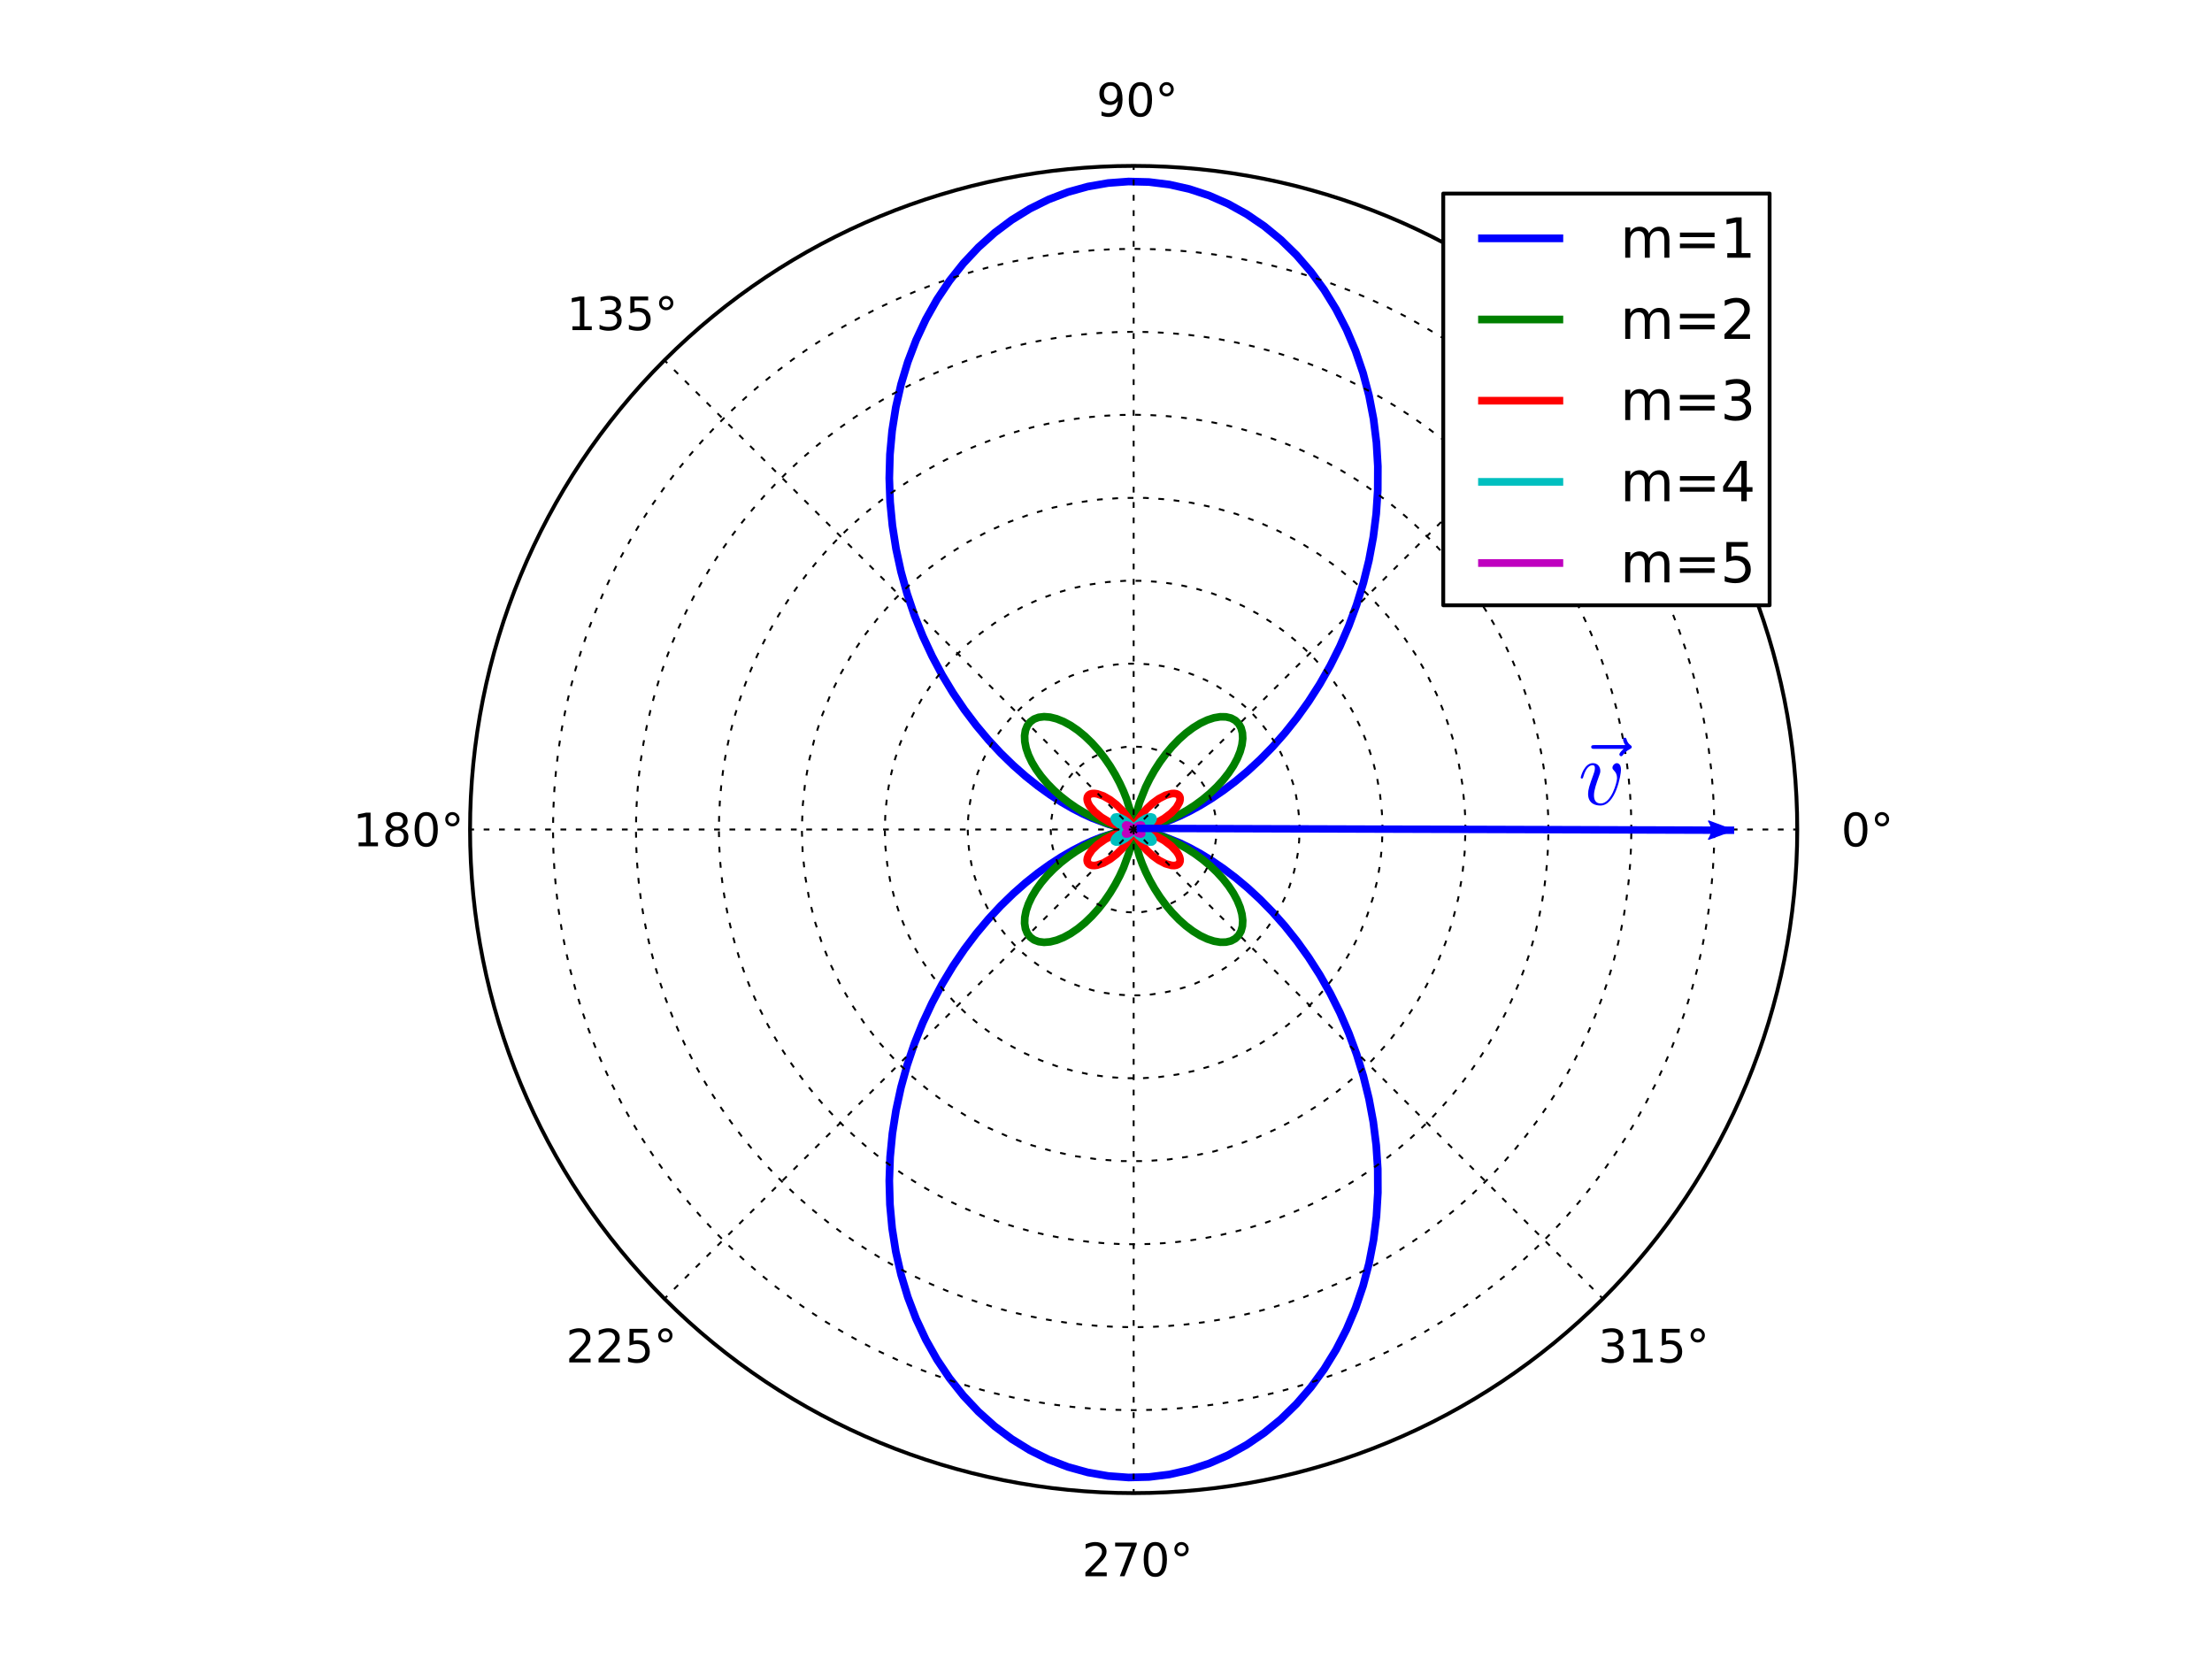 <?xml version="1.0" encoding="UTF-8" standalone="no"?>
<!-- Created with matplotlib (http://matplotlib.sourceforge.net/) -->

<svg
   xmlns:ns0="http://www.iki.fi/pav/software/textext/"
   xmlns:dc="http://purl.org/dc/elements/1.1/"
   xmlns:cc="http://creativecommons.org/ns#"
   xmlns:rdf="http://www.w3.org/1999/02/22-rdf-syntax-ns#"
   xmlns:svg="http://www.w3.org/2000/svg"
   xmlns="http://www.w3.org/2000/svg"
   xmlns:xlink="http://www.w3.org/1999/xlink"
   xmlns:sodipodi="http://sodipodi.sourceforge.net/DTD/sodipodi-0.dtd"
   xmlns:inkscape="http://www.inkscape.org/namespaces/inkscape"
   height="432pt"
   version="1.1"
   viewBox="0 0 576 432"
   width="576pt"
   id="svg2"
   inkscape:version="0.48.3.1 r9886"
   sodipodi:docname="fig-mas.svg">
  <sodipodi:namedview
     pagecolor="#ffffff"
     bordercolor="#666666"
     borderopacity="1"
     objecttolerance="10"
     gridtolerance="10"
     guidetolerance="10"
     inkscape:pageopacity="0"
     inkscape:pageshadow="2"
     inkscape:window-width="1440"
     inkscape:window-height="850"
     id="namedview282"
     showgrid="false"
     inkscape:zoom="1.162963"
     inkscape:cx="360"
     inkscape:cy="270"
     inkscape:window-x="0"
     inkscape:window-y="0"
     inkscape:window-maximized="1"
     inkscape:current-layer="svg2" />
  <defs
     id="defs4">
    <style
       type="text/css"
       id="style6">
*{stroke-linecap:square;stroke-linejoin:round;}
  </style>
    <marker
       inkscape:stockid="Arrow2Lendz"
       orient="auto"
       refY="0"
       refX="0"
       id="Arrow2Lendz"
       style="overflow:visible">
      <path
         id="path4527"
         style="font-size:12px;fill:#0000ff;fill-rule:evenodd;stroke:#0000ff;stroke-width:0.625;stroke-linejoin:round"
         d="M 8.719,4.034 -2.207,0.016 8.719,-4.002 c -1.745,2.372 -1.735,5.617 -6e-7,8.035 z"
         transform="matrix(-1.1,0,0,-1.1,-1.1,0)"
         inkscape:connector-curvature="0" />
    </marker>
  </defs>
  <g
     id="figure_1">
    <g
       id="patch_1">
      <path
         d=" M0 432 L576 432 L576 0 L0 0 z "
         style="fill:#ffffff;"
         id="path10" />
    </g>
    <g
       id="axes_1">
      <g
         id="patch_2">
        <path
           d=" M295.2 388.8 C341.027 388.8 384.983 370.593 417.388 338.188 C449.793 305.783 468 261.827 468 216 C468 170.173 449.793 126.217 417.388 93.812 C384.983 61.407 341.027 43.2 295.2 43.2 C249.373 43.2 205.417 61.407 173.012 93.812 C140.607 126.217 122.4 170.173 122.4 216 C122.4 261.827 140.607 305.783 173.012 338.188 C205.417 370.593 249.373 388.8 295.2 388.8 z "
           style="fill:#ffffff;"
           id="path14" />
      </g>
      <g
         id="line2d_1">
        <path
           clip-path="url(#pee2d503032)"
           d=" M295.2 216 L296.612 215.866 L299.074 215.383 L302.653 214.325 L304.822 213.517 L307.216 212.491 L309.814 211.226 L312.59 209.705 L315.519 207.911 L318.571 205.83 L321.717 203.45 L324.926 200.765 L328.165 197.769 L331.402 194.459 L334.604 190.836 L337.737 186.905 L340.768 182.673 L343.663 178.15 L346.391 173.351 L348.919 168.292 L351.219 162.993 L353.262 157.478 L355.021 151.771 L356.472 145.901 L357.592 139.898 L358.363 133.797 L358.767 127.63 L358.792 121.435 L358.427 115.249 L357.665 109.111 L356.502 103.06 L354.939 97.136 L352.98 91.379 L350.63 85.827 L347.903 80.519 L344.81 75.493 L341.372 70.784 L337.607 66.426 L333.541 62.45 L329.201 58.887 L324.615 55.761 L319.816 53.097 L314.838 50.914 L309.717 49.228 L304.489 48.053 L299.193 47.398 L293.868 47.266 L288.553 47.66 L283.286 48.577 L278.107 50.008 L273.052 51.944 L268.16 54.37 L263.463 57.268 L258.996 60.615 L254.79 64.388 L250.871 68.559 L247.267 73.097 L243.999 77.969 L241.087 83.14 L238.547 88.575 L236.391 94.234 L234.629 100.08 L233.266 106.072 L232.304 112.171 L231.741 118.338 L231.572 124.534 L231.788 130.719 L232.378 136.858 L233.326 142.914 L234.614 148.854 L236.221 154.646 L238.125 160.261 L240.3 165.671 L242.718 170.853 L245.35 175.784 L248.166 180.447 L251.133 184.826 L254.219 188.909 L257.39 192.686 L260.614 196.153 L263.856 199.306 L267.085 202.147 L270.266 204.678 L273.369 206.907 L276.363 208.843 L279.219 210.499 L281.909 211.889 L284.408 213.032 L288.74 214.655 L292.05 215.549 L294.845 215.983 L295.161 216.001 L294.845 216.017 L293.283 216.213 L290.531 216.819 L286.692 218.053 L284.408 218.968 L281.909 220.111 L279.219 221.501 L276.363 223.157 L273.369 225.093 L270.266 227.322 L267.085 229.853 L263.856 232.694 L260.614 235.847 L257.39 239.314 L254.219 243.091 L251.133 247.174 L248.166 251.553 L245.35 256.216 L242.718 261.147 L240.3 266.329 L238.125 271.739 L236.221 277.354 L234.614 283.146 L233.326 289.086 L232.378 295.142 L231.788 301.281 L231.572 307.466 L231.741 313.662 L232.304 319.829 L233.266 325.928 L234.629 331.92 L236.391 337.766 L238.547 343.425 L241.087 348.86 L243.999 354.031 L247.267 358.903 L250.871 363.441 L254.79 367.611 L258.996 371.385 L263.463 374.732 L268.16 377.63 L273.052 380.056 L278.107 381.992 L283.286 383.424 L288.553 384.34 L293.868 384.734 L299.193 384.602 L304.489 383.947 L309.717 382.772 L314.838 381.086 L319.816 378.903 L324.615 376.239 L329.201 373.113 L333.541 369.55 L337.607 365.574 L341.372 361.216 L344.81 356.507 L347.903 351.481 L350.63 346.173 L352.98 340.621 L354.939 334.864 L356.502 328.94 L357.665 322.889 L358.427 316.751 L358.792 310.565 L358.767 304.37 L358.363 298.203 L357.592 292.102 L356.472 286.099 L355.021 280.229 L353.262 274.522 L351.219 269.007 L348.919 263.708 L346.391 258.649 L343.663 253.85 L340.768 249.327 L337.737 245.095 L334.604 241.164 L331.402 237.541 L328.165 234.231 L324.926 231.235 L321.717 228.55 L318.571 226.17 L315.519 224.089 L312.59 222.295 L309.814 220.774 L307.216 219.509 L302.653 217.675 L299.074 216.617 L296.612 216.134 L295.2 216 L295.2 216"
           style="fill:none;stroke:#0000ff;stroke-width:2.0;"
           id="path17" />
      </g>
      <g
         id="line2d_2">
        <path
           clip-path="url(#pee2d503032)"
           d=" M295.2 216 L296.46 215.88 L298.609 215.457 L301.617 214.558 L305.246 213.066 L307.204 212.079 L309.207 210.93 L311.213 209.625 L313.184 208.174 L315.078 206.592 L316.858 204.9 L318.489 203.12 L319.937 201.281 L321.174 199.412 L322.176 197.549 L322.923 195.724 L323.4 193.975 L323.601 192.338 L323.521 190.848 L323.165 189.539 L322.542 188.441 L321.667 187.583 L320.56 186.987 L319.246 186.671 L317.754 186.647 L316.116 186.923 L314.368 187.497 L312.545 188.361 L310.684 189.504 L308.823 190.902 L306.996 192.53 L305.236 194.354 L303.573 196.337 L302.033 198.436 L300.636 200.604 L299.399 202.794 L298.331 204.957 L296.714 209.004 L295.748 212.372 L295.309 214.747 L295.2 215.989 L295.19 215.738 L295.021 214.26 L294.466 211.612 L293.346 208.042 L292.538 206.013 L291.557 203.882 L290.403 201.7 L289.085 199.514 L287.614 197.375 L286.009 195.329 L284.295 193.42 L282.497 191.689 L280.649 190.172 L278.783 188.899 L276.937 187.893 L275.146 187.173 L273.449 186.747 L271.88 186.622 L270.473 186.793 L269.259 187.251 L268.265 187.981 L267.514 188.962 L267.023 190.169 L266.804 191.573 L266.865 193.141 L267.204 194.838 L267.818 196.629 L268.694 198.478 L269.816 200.348 L271.162 202.206 L272.706 204.019 L274.415 205.759 L276.257 207.398 L278.195 208.917 L280.188 210.296 L282.198 211.524 L284.183 212.593 L287.923 214.244 L291.112 215.283 L293.494 215.811 L295.164 216.001 L294.881 216.015 L293.494 216.189 L291.112 216.717 L287.923 217.756 L284.183 219.407 L282.198 220.476 L280.188 221.704 L278.195 223.083 L276.257 224.602 L274.415 226.241 L272.706 227.981 L271.162 229.794 L269.816 231.652 L268.694 233.522 L267.818 235.371 L267.204 237.162 L266.865 238.859 L266.804 240.427 L267.023 241.831 L267.514 243.038 L268.265 244.019 L269.259 244.749 L270.473 245.207 L271.88 245.378 L273.449 245.253 L275.146 244.827 L276.937 244.107 L278.783 243.101 L280.649 241.828 L282.497 240.311 L284.295 238.58 L286.009 236.671 L287.614 234.625 L289.085 232.486 L290.403 230.3 L291.557 228.118 L292.538 225.987 L293.985 222.077 L294.804 218.931 L295.19 216.262 L295.2 216.011 L295.202 216.095 L295.202 216.095 L295.309 217.253 L295.748 219.628 L296.714 222.996 L297.437 224.957 L298.331 227.043 L299.399 229.206 L300.636 231.396 L302.033 233.564 L303.573 235.663 L305.236 237.646 L306.996 239.47 L308.823 241.098 L310.684 242.496 L312.545 243.639 L314.368 244.503 L316.116 245.077 L317.754 245.353 L319.246 245.329 L320.56 245.013 L321.667 244.417 L322.542 243.559 L323.165 242.461 L323.521 241.152 L323.601 239.662 L323.4 238.025 L322.923 236.276 L322.176 234.451 L321.174 232.588 L319.937 230.719 L318.489 228.88 L316.858 227.1 L315.078 225.408 L313.184 223.826 L311.213 222.375 L309.207 221.07 L307.204 219.921 L303.371 218.109 L300.019 216.924 L297.415 216.281 L295.2 216 L295.2 216"
           style="fill:none;stroke:#008000;stroke-width:2.0;"
           id="path20" />
      </g>
      <g
         id="line2d_3">
        <path
           clip-path="url(#pee2d503032)"
           d=" M295.2 216 L295.992 215.925 L297.312 215.664 L299.091 215.126 L301.118 214.272 L303.153 213.121 L304.96 211.753 L306.336 210.293 L307.136 208.898 L307.294 208.276 L307.288 207.732 L307.122 207.281 L306.803 206.938 L306.345 206.714 L305.765 206.617 L305.082 206.65 L303.495 207.094 L301.769 207.988 L300.082 209.213 L298.577 210.619 L297.35 212.039 L296.099 213.889 L295.364 215.42 L295.2 216 L295.167 215.834 L294.859 214.982 L294.14 213.617 L293.308 212.379 L292.158 210.978 L290.716 209.554 L289.063 208.268 L287.331 207.279 L285.692 206.714 L284.965 206.617 L284.331 206.65 L283.809 206.811 L283.419 207.095 L283.175 207.494 L283.088 207.993 L283.164 208.579 L283.405 209.231 L283.806 209.931 L285.049 211.391 L286.765 212.795 L288.765 214.01 L290.816 214.942 L292.679 215.558 L294.646 215.956 L295.178 216 L294.646 216.044 L293.468 216.248 L291.786 216.711 L289.799 217.485 L287.744 218.567 L285.859 219.891 L284.359 221.342 L283.405 222.769 L283.164 223.421 L283.088 224.007 L283.175 224.506 L283.419 224.905 L283.809 225.189 L284.331 225.35 L284.965 225.383 L285.692 225.286 L287.331 224.721 L289.063 223.732 L290.716 222.446 L292.158 221.022 L293.308 219.621 L294.444 217.856 L295.132 216.29 L295.2 216 L295.248 216.222 L295.624 217.2 L296.439 218.672 L297.35 219.961 L298.577 221.381 L300.082 222.787 L301.769 224.012 L303.495 224.906 L305.082 225.35 L305.765 225.383 L306.345 225.286 L306.803 225.062 L307.122 224.719 L307.288 224.268 L307.294 223.724 L307.136 223.102 L306.814 222.423 L306.336 221.707 L304.96 220.247 L303.153 218.879 L301.118 217.728 L299.091 216.874 L297.312 216.336 L295.29 216.003 L295.2 216 L295.2 216"
           style="fill:none;stroke:#ff0000;stroke-width:2.0;"
           id="path23" />
      </g>
      <g
         id="line2d_4">
        <path
           clip-path="url(#pee2d503032)"
           d=" M295.2 216 L295.954 215.904 L297.26 215.537 L298.713 214.852 L299.519 214.281 L300.057 213.701 L300.261 213.201 L300.122 212.857 L299.683 212.722 L299.025 212.813 L298.255 213.109 L297.109 213.816 L295.968 214.858 L295.285 215.801 L295.2 216 L295.161 215.896 L294.706 215.185 L293.786 214.219 L292.734 213.435 L291.561 212.869 L290.865 212.723 L290.362 212.802 L290.142 213.097 L290.259 213.566 L290.718 214.133 L291.466 214.715 L292.894 215.444 L294.26 215.865 L295.188 216 L294.895 216.024 L293.843 216.238 L292.4 216.77 L291.061 217.573 L290.448 218.158 L290.157 218.686 L290.212 219.075 L290.583 219.266 L291.195 219.231 L291.948 218.981 L293.111 218.315 L294.073 217.516 L294.953 216.473 L295.2 216 L295.251 216.131 L295.62 216.719 L296.466 217.647 L297.475 218.443 L298.648 219.062 L299.375 219.261 L299.936 219.239 L300.233 218.995 L300.203 218.564 L299.827 218.013 L299.143 217.427 L298.244 216.889 L296.783 216.304 L295.396 216.012 L295.2 216 L295.2 216"
           style="fill:none;stroke:#00bfbf;stroke-width:2.0;"
           id="path26" />
      </g>
      <g
         id="line2d_5">
        <path
           clip-path="url(#pee2d503032)"
           d=" M295.2 216 L295.775 215.909 L296.657 215.575 L297.241 215.112 L297.253 214.865 L296.927 214.819 L296.248 215.07 L295.55 215.573 L295.2 216 L295.125 215.877 L294.683 215.427 L293.889 214.943 L293.276 214.814 L293.105 214.968 L293.199 215.167 L293.642 215.518 L294.52 215.881 L295.194 216 L294.903 216.033 L294.072 216.272 L293.31 216.718 L293.105 217.032 L293.181 217.158 L293.55 217.167 L294.238 216.882 L294.976 216.301 L295.2 216 L295.26 216.103 L295.657 216.522 L296.423 217.019 L297.065 217.191 L297.292 217.072 L297.241 216.888 L296.852 216.54 L295.989 216.151 L295.2 216 L295.2 216"
           style="fill:none;stroke:#bf00bf;stroke-width:2.0;"
           id="path29" />
      </g>
      <g
         id="matplotlib.axis_1">
        <g
           id="xtick_1">
          <g
             id="line2d_6">
            <path
               clip-path="url(#pee2d503032)"
               d=" M295.2 216 L468 216"
               style="fill:none;stroke:#000000;stroke-dasharray:1,3;stroke-dashoffset:0.0;stroke-linecap:butt;stroke-width:0.5;"
               id="path34" />
          </g>
          <g
             id="text_1">
            <!-- 0° -->
            <defs
               id="defs37">
              <path
                 d=" M31.781 66.406 Q24.172 66.406 20.328 58.906 Q16.5 51.422 16.5 36.375 Q16.5 21.391 20.328 13.891 Q24.172 6.391 31.781 6.391 Q39.453 6.391 43.281 13.891 Q47.125 21.391 47.125 36.375 Q47.125 51.422 43.281 58.906 Q39.453 66.406 31.781 66.406 M31.781 74.219 Q44.047 74.219 50.516 64.516 Q56.984 54.828 56.984 36.375 Q56.984 17.969 50.516 8.266 Q44.047 -1.422 31.781 -1.422 Q19.531 -1.422 13.062 8.266 Q6.594 17.969 6.594 36.375 Q6.594 54.828 13.062 64.516 Q19.531 74.219 31.781 74.219"
                 id="DejaVuSans-30" />
              <path
                 d=" M25 67.922 Q21.094 67.922 18.406 65.203 Q15.719 62.5 15.719 58.594 Q15.719 54.734 18.406 52.078 Q21.094 49.422 25 49.422 Q28.906 49.422 31.594 52.078 Q34.281 54.734 34.281 58.594 Q34.281 62.453 31.562 65.188 Q28.859 67.922 25 67.922 M25 74.219 Q28.125 74.219 31 73.016 Q33.891 71.828 35.984 69.578 Q38.234 67.391 39.359 64.594 Q40.484 61.812 40.484 58.594 Q40.484 52.156 35.969 47.688 Q31.453 43.219 24.906 43.219 Q18.312 43.219 13.906 47.609 Q9.516 52 9.516 58.594 Q9.516 65.141 14 69.672 Q18.5 74.219 25 74.219"
                 id="DejaVuSans-b0" />
            </defs>
            <g
               transform="translate(479.429 220.368)scale(0.12 -0.12)"
               id="g41">
              <use
                 xlink:href="#DejaVuSans-30"
                 id="use43" />
              <use
                 x="63.623"
                 xlink:href="#DejaVuSans-b0"
                 id="use45" />
            </g>
          </g>
        </g>
        <g
           id="xtick_2">
          <g
             id="line2d_7">
            <path
               clip-path="url(#pee2d503032)"
               d=" M295.2 216 L417.388 93.812"
               style="fill:none;stroke:#000000;stroke-dasharray:1,3;stroke-dashoffset:0.0;stroke-linecap:butt;stroke-width:0.5;"
               id="path49" />
          </g>
          <g
             id="text_2">
            <!-- 45° -->
            <defs
               id="defs52">
              <path
                 d=" M10.797 72.906 L49.516 72.906 L49.516 64.594 L19.828 64.594 L19.828 46.734 Q21.969 47.469 24.109 47.828 Q26.266 48.188 28.422 48.188 Q40.625 48.188 47.75 41.5 Q54.891 34.812 54.891 23.391 Q54.891 11.625 47.562 5.094 Q40.234 -1.422 26.906 -1.422 Q22.312 -1.422 17.547 -0.641 Q12.797 0.141 7.719 1.703 L7.719 11.625 Q12.109 9.234 16.797 8.062 Q21.484 6.891 26.703 6.891 Q35.156 6.891 40.078 11.328 Q45.016 15.766 45.016 23.391 Q45.016 31 40.078 35.438 Q35.156 39.891 26.703 39.891 Q22.75 39.891 18.812 39.016 Q14.891 38.141 10.797 36.281 z "
                 id="DejaVuSans-35" />
              <path
                 d=" M37.797 64.312 L12.891 25.391 L37.797 25.391 z  M35.203 72.906 L47.609 72.906 L47.609 25.391 L58.016 25.391 L58.016 17.188 L47.609 17.188 L47.609 0 L37.797 0 L37.797 17.188 L4.891 17.188 L4.891 26.703 z "
                 id="DejaVuSans-34" />
            </defs>
            <g
               transform="translate(419.836 85.961)scale(0.12 -0.12)"
               id="g56">
              <use
                 xlink:href="#DejaVuSans-34"
                 id="use58" />
              <use
                 x="63.623"
                 xlink:href="#DejaVuSans-35"
                 id="use60" />
              <use
                 x="127.246"
                 xlink:href="#DejaVuSans-b0"
                 id="use62" />
            </g>
          </g>
        </g>
        <g
           id="xtick_3">
          <g
             id="line2d_8">
            <path
               clip-path="url(#pee2d503032)"
               d=" M295.2 216 L295.2 43.2"
               style="fill:none;stroke:#000000;stroke-dasharray:1,3;stroke-dashoffset:0.0;stroke-linecap:butt;stroke-width:0.5;"
               id="path66" />
          </g>
          <g
             id="text_3">
            <!-- 90° -->
            <defs
               id="defs69">
              <path
                 d=" M10.984 1.516 L10.984 10.5 Q14.703 8.734 18.5 7.812 Q22.312 6.891 25.984 6.891 Q35.75 6.891 40.891 13.453 Q46.047 20.016 46.781 33.406 Q43.953 29.203 39.594 26.953 Q35.25 24.703 29.984 24.703 Q19.047 24.703 12.672 31.312 Q6.297 37.938 6.297 49.422 Q6.297 60.641 12.938 67.422 Q19.578 74.219 30.609 74.219 Q43.266 74.219 49.922 64.516 Q56.594 54.828 56.594 36.375 Q56.594 19.141 48.406 8.859 Q40.234 -1.422 26.422 -1.422 Q22.703 -1.422 18.891 -0.688 Q15.094 0.047 10.984 1.516 M30.609 32.422 Q37.25 32.422 41.125 36.953 Q45.016 41.5 45.016 49.422 Q45.016 57.281 41.125 61.844 Q37.25 66.406 30.609 66.406 Q23.969 66.406 20.094 61.844 Q16.219 57.281 16.219 49.422 Q16.219 41.5 20.094 36.953 Q23.969 32.422 30.609 32.422"
                 id="DejaVuSans-39" />
            </defs>
            <g
               transform="translate(285.514 30.288)scale(0.12 -0.12)"
               id="g72">
              <use
                 xlink:href="#DejaVuSans-39"
                 id="use74" />
              <use
                 x="63.623"
                 xlink:href="#DejaVuSans-30"
                 id="use76" />
              <use
                 x="127.246"
                 xlink:href="#DejaVuSans-b0"
                 id="use78" />
            </g>
          </g>
        </g>
        <g
           id="xtick_4">
          <g
             id="line2d_9">
            <path
               clip-path="url(#pee2d503032)"
               d=" M295.2 216 L173.012 93.812"
               style="fill:none;stroke:#000000;stroke-dasharray:1,3;stroke-dashoffset:0.0;stroke-linecap:butt;stroke-width:0.5;"
               id="path82" />
          </g>
          <g
             id="text_4">
            <!-- 135° -->
            <defs
               id="defs85">
              <path
                 d=" M12.406 8.297 L28.516 8.297 L28.516 63.922 L10.984 60.406 L10.984 69.391 L28.422 72.906 L38.281 72.906 L38.281 8.297 L54.391 8.297 L54.391 0 L12.406 0 z "
                 id="DejaVuSans-31" />
              <path
                 d=" M40.578 39.312 Q47.656 37.797 51.625 33 Q55.609 28.219 55.609 21.188 Q55.609 10.406 48.188 4.484 Q40.766 -1.422 27.094 -1.422 Q22.516 -1.422 17.656 -0.516 Q12.797 0.391 7.625 2.203 L7.625 11.719 Q11.719 9.328 16.594 8.109 Q21.484 6.891 26.812 6.891 Q36.078 6.891 40.938 10.547 Q45.797 14.203 45.797 21.188 Q45.797 27.641 41.281 31.266 Q36.766 34.906 28.719 34.906 L20.219 34.906 L20.219 43.016 L29.109 43.016 Q36.375 43.016 40.234 45.922 Q44.094 48.828 44.094 54.297 Q44.094 59.906 40.109 62.906 Q36.141 65.922 28.719 65.922 Q24.656 65.922 20.016 65.031 Q15.375 64.156 9.812 62.312 L9.812 71.094 Q15.438 72.656 20.344 73.438 Q25.25 74.219 29.594 74.219 Q40.828 74.219 47.359 69.109 Q53.906 64.016 53.906 55.328 Q53.906 49.266 50.438 45.094 Q46.969 40.922 40.578 39.312"
                 id="DejaVuSans-33" />
            </defs>
            <g
               transform="translate(147.571 85.961)scale(0.12 -0.12)"
               id="g89">
              <use
                 xlink:href="#DejaVuSans-31"
                 id="use91" />
              <use
                 x="63.623"
                 xlink:href="#DejaVuSans-33"
                 id="use93" />
              <use
                 x="127.246"
                 xlink:href="#DejaVuSans-35"
                 id="use95" />
              <use
                 x="190.869"
                 xlink:href="#DejaVuSans-b0"
                 id="use97" />
            </g>
          </g>
        </g>
        <g
           id="xtick_5">
          <g
             id="line2d_10">
            <path
               clip-path="url(#pee2d503032)"
               d=" M295.2 216 L122.4 216"
               style="fill:none;stroke:#000000;stroke-dasharray:1,3;stroke-dashoffset:0.0;stroke-linecap:butt;stroke-width:0.5;"
               id="path101" />
          </g>
          <g
             id="text_5">
            <!-- 180° -->
            <defs
               id="defs104">
              <path
                 d=" M31.781 34.625 Q24.75 34.625 20.719 30.859 Q16.703 27.094 16.703 20.516 Q16.703 13.922 20.719 10.156 Q24.75 6.391 31.781 6.391 Q38.812 6.391 42.859 10.172 Q46.922 13.969 46.922 20.516 Q46.922 27.094 42.891 30.859 Q38.875 34.625 31.781 34.625 M21.922 38.812 Q15.578 40.375 12.031 44.719 Q8.5 49.078 8.5 55.328 Q8.5 64.062 14.719 69.141 Q20.953 74.219 31.781 74.219 Q42.672 74.219 48.875 69.141 Q55.078 64.062 55.078 55.328 Q55.078 49.078 51.531 44.719 Q48 40.375 41.703 38.812 Q48.828 37.156 52.797 32.312 Q56.781 27.484 56.781 20.516 Q56.781 9.906 50.312 4.234 Q43.844 -1.422 31.781 -1.422 Q19.734 -1.422 13.25 4.234 Q6.781 9.906 6.781 20.516 Q6.781 27.484 10.781 32.312 Q14.797 37.156 21.922 38.812 M18.312 54.391 Q18.312 48.734 21.844 45.562 Q25.391 42.391 31.781 42.391 Q38.141 42.391 41.719 45.562 Q45.312 48.734 45.312 54.391 Q45.312 60.062 41.719 63.234 Q38.141 66.406 31.781 66.406 Q25.391 66.406 21.844 63.234 Q18.312 60.062 18.312 54.391"
                 id="DejaVuSans-38" />
            </defs>
            <g
               transform="translate(91.897 220.368)scale(0.12 -0.12)"
               id="g107">
              <use
                 xlink:href="#DejaVuSans-31"
                 id="use109" />
              <use
                 x="63.623"
                 xlink:href="#DejaVuSans-38"
                 id="use111" />
              <use
                 x="127.246"
                 xlink:href="#DejaVuSans-30"
                 id="use113" />
              <use
                 x="190.869"
                 xlink:href="#DejaVuSans-b0"
                 id="use115" />
            </g>
          </g>
        </g>
        <g
           id="xtick_6">
          <g
             id="line2d_11">
            <path
               clip-path="url(#pee2d503032)"
               d=" M295.2 216 L173.012 338.188"
               style="fill:none;stroke:#000000;stroke-dasharray:1,3;stroke-dashoffset:0.0;stroke-linecap:butt;stroke-width:0.5;"
               id="path119" />
          </g>
          <g
             id="text_6">
            <!-- 225° -->
            <defs
               id="defs122">
              <path
                 d=" M19.188 8.297 L53.609 8.297 L53.609 0 L7.328 0 L7.328 8.297 Q12.938 14.109 22.625 23.891 Q32.328 33.688 34.812 36.531 Q39.547 41.844 41.422 45.531 Q43.312 49.219 43.312 52.781 Q43.312 58.594 39.234 62.25 Q35.156 65.922 28.609 65.922 Q23.969 65.922 18.812 64.312 Q13.672 62.703 7.812 59.422 L7.812 69.391 Q13.766 71.781 18.938 73 Q24.125 74.219 28.422 74.219 Q39.75 74.219 46.484 68.547 Q53.219 62.891 53.219 53.422 Q53.219 48.922 51.531 44.891 Q49.859 40.875 45.406 35.406 Q44.188 33.984 37.641 27.219 Q31.109 20.453 19.188 8.297"
                 id="DejaVuSans-32" />
            </defs>
            <g
               transform="translate(147.351 354.775)scale(0.12 -0.12)"
               id="g125">
              <use
                 xlink:href="#DejaVuSans-32"
                 id="use127" />
              <use
                 x="63.623"
                 xlink:href="#DejaVuSans-32"
                 id="use129" />
              <use
                 x="127.246"
                 xlink:href="#DejaVuSans-35"
                 id="use131" />
              <use
                 x="190.869"
                 xlink:href="#DejaVuSans-b0"
                 id="use133" />
            </g>
          </g>
        </g>
        <g
           id="xtick_7">
          <g
             id="line2d_12">
            <path
               clip-path="url(#pee2d503032)"
               d=" M295.2 216 L295.2 388.8"
               style="fill:none;stroke:#000000;stroke-dasharray:1,3;stroke-dashoffset:0.0;stroke-linecap:butt;stroke-width:0.5;"
               id="path137" />
          </g>
          <g
             id="text_7">
            <!-- 270° -->
            <defs
               id="defs140">
              <path
                 d=" M8.203 72.906 L55.078 72.906 L55.078 68.703 L28.609 0 L18.312 0 L43.219 64.594 L8.203 64.594 z "
                 id="DejaVuSans-37" />
            </defs>
            <g
               transform="translate(281.758 410.448)scale(0.12 -0.12)"
               id="g143">
              <use
                 xlink:href="#DejaVuSans-32"
                 id="use145" />
              <use
                 x="63.623"
                 xlink:href="#DejaVuSans-37"
                 id="use147" />
              <use
                 x="127.246"
                 xlink:href="#DejaVuSans-30"
                 id="use149" />
              <use
                 x="190.869"
                 xlink:href="#DejaVuSans-b0"
                 id="use151" />
            </g>
          </g>
        </g>
        <g
           id="xtick_8">
          <g
             id="line2d_13">
            <path
               clip-path="url(#pee2d503032)"
               d=" M295.2 216 L417.388 338.188"
               style="fill:none;stroke:#000000;stroke-dasharray:1,3;stroke-dashoffset:0.0;stroke-linecap:butt;stroke-width:0.5;"
               id="path155" />
          </g>
          <g
             id="text_8">
            <!-- 315° -->
            <g
               transform="translate(416.183 354.775)scale(0.12 -0.12)"
               id="g158">
              <use
                 xlink:href="#DejaVuSans-33"
                 id="use160" />
              <use
                 x="63.623"
                 xlink:href="#DejaVuSans-31"
                 id="use162" />
              <use
                 x="127.246"
                 xlink:href="#DejaVuSans-35"
                 id="use164" />
              <use
                 x="190.869"
                 xlink:href="#DejaVuSans-b0"
                 id="use166" />
            </g>
          </g>
        </g>
      </g>
      <g
         id="matplotlib.axis_2">
        <g
           id="ytick_1">
          <g
             id="line2d_14">
            <path
               clip-path="url(#pee2d503032)"
               d=" M316.8 216 L316.682 213.742 L316.328 211.509 L315.743 209.325 L314.933 207.214 L313.906 205.2 L312.675 203.304 L311.252 201.547 L309.653 199.948 L307.896 198.525 L306 197.294 L303.986 196.267 L301.875 195.457 L299.691 194.872 L297.458 194.518 L295.2 194.4 L292.942 194.518 L290.709 194.872 L288.525 195.457 L286.414 196.267 L284.4 197.294 L282.504 198.525 L280.747 199.948 L279.148 201.547 L277.725 203.304 L276.494 205.2 L275.467 207.214 L274.657 209.325 L274.072 211.509 L273.718 213.742 L273.6 216 L273.718 218.258 L274.072 220.491 L274.657 222.675 L275.467 224.786 L276.494 226.8 L277.725 228.696 L279.148 230.453 L280.747 232.052 L282.504 233.475 L284.4 234.706 L286.414 235.733 L288.525 236.543 L290.709 237.128 L292.942 237.482 L295.2 237.6 L297.458 237.482 L299.691 237.128 L301.875 236.543 L303.986 235.733 L306 234.706 L307.896 233.475 L309.653 232.052 L311.252 230.453 L312.675 228.696 L313.906 226.8 L314.933 224.786 L315.743 222.675 L316.328 220.491 L316.682 218.258 L316.8 216 L316.8 216"
               style="fill:none;stroke:#000000;stroke-dasharray:1,3;stroke-dashoffset:0.0;stroke-linecap:butt;stroke-width:0.5;"
               id="path171" />
          </g>
        </g>
        <g
           id="ytick_2">
          <g
             id="line2d_15">
            <path
               clip-path="url(#pee2d503032)"
               d=" M338.4 216 L338.374 214.492 L338.295 212.987 L337.98 209.988 L337.456 207.018 L336.727 204.092 L335.795 201.225 L334.665 198.429 L333.343 195.719 L331.836 193.107 L330.15 190.608 L328.293 188.232 L326.275 185.991 L324.106 183.896 L321.797 181.958 L319.357 180.186 L316.8 178.588 L314.138 177.172 L311.383 175.946 L308.55 174.914 L305.651 174.083 L302.702 173.456 L299.716 173.037 L296.708 172.826 L293.692 172.826 L290.684 173.037 L287.698 173.456 L284.749 174.083 L281.85 174.914 L279.017 175.946 L276.262 177.172 L273.6 178.588 L271.043 180.186 L268.603 181.958 L266.294 183.896 L264.125 185.991 L262.107 188.232 L260.25 190.608 L258.564 193.107 L257.057 195.719 L255.735 198.429 L254.605 201.225 L253.673 204.092 L252.944 207.018 L252.42 209.988 L252.105 212.987 L252 216 L252.105 219.013 L252.42 222.012 L252.944 224.982 L253.673 227.908 L254.605 230.775 L255.735 233.571 L257.057 236.281 L258.564 238.893 L260.25 241.392 L262.107 243.768 L264.125 246.009 L266.294 248.104 L268.603 250.042 L271.043 251.814 L273.6 253.412 L276.262 254.828 L279.017 256.054 L281.85 257.086 L284.749 257.917 L287.698 258.544 L290.684 258.963 L293.692 259.174 L296.708 259.174 L299.716 258.963 L302.702 258.544 L305.651 257.917 L308.55 257.086 L311.383 256.054 L314.138 254.828 L316.8 253.412 L319.357 251.814 L321.797 250.042 L324.106 248.104 L326.275 246.009 L328.293 243.768 L330.15 241.392 L331.836 238.893 L333.343 236.281 L334.665 233.571 L335.795 230.775 L336.727 227.908 L337.456 224.982 L337.98 222.012 L338.295 219.013 L338.4 216 L338.4 216"
               style="fill:none;stroke:#000000;stroke-dasharray:1,3;stroke-dashoffset:0.0;stroke-linecap:butt;stroke-width:0.5;"
               id="path175" />
          </g>
        </g>
        <g
           id="ytick_3">
          <g
             id="line2d_16">
            <path
               clip-path="url(#pee2d503032)"
               d=" M360 216 L359.961 213.739 L359.842 211.48 L359.369 206.982 L358.584 202.527 L357.49 198.139 L356.092 193.837 L354.398 189.643 L352.415 185.578 L350.154 181.661 L347.624 177.912 L344.84 174.347 L341.813 170.986 L338.56 167.844 L335.095 164.937 L331.436 162.278 L327.6 159.882 L323.606 157.758 L319.475 155.918 L315.224 154.372 L310.877 153.125 L306.452 152.184 L301.973 151.555 L297.461 151.239 L292.939 151.239 L288.427 151.555 L283.948 152.184 L279.523 153.125 L275.176 154.372 L270.925 155.918 L266.794 157.758 L262.8 159.882 L258.964 162.278 L255.305 164.937 L251.84 167.844 L248.587 170.986 L245.56 174.347 L242.776 177.912 L240.246 181.661 L237.985 185.578 L236.002 189.643 L234.308 193.837 L232.91 198.139 L231.816 202.527 L231.031 206.982 L230.558 211.48 L230.4 216 L230.558 220.52 L231.031 225.018 L231.816 229.473 L232.91 233.861 L234.308 238.163 L236.002 242.357 L237.985 246.422 L240.246 250.339 L242.776 254.088 L245.56 257.653 L248.587 261.014 L251.84 264.156 L255.305 267.063 L258.964 269.722 L262.8 272.118 L266.794 274.242 L270.925 276.082 L275.176 277.628 L279.523 278.875 L283.948 279.816 L288.427 280.445 L292.939 280.761 L297.461 280.761 L301.973 280.445 L306.452 279.816 L310.877 278.875 L315.224 277.628 L319.475 276.082 L323.606 274.242 L327.6 272.118 L331.436 269.722 L335.095 267.063 L338.56 264.156 L341.813 261.014 L344.84 257.653 L347.624 254.088 L350.154 250.339 L352.415 246.422 L354.398 242.357 L356.092 238.163 L357.49 233.861 L358.584 229.473 L359.369 225.018 L359.842 220.52 L360 216 L360 216"
               style="fill:none;stroke:#000000;stroke-dasharray:1,3;stroke-dashoffset:0.0;stroke-linecap:butt;stroke-width:0.5;"
               id="path179" />
          </g>
        </g>
        <g
           id="ytick_4">
          <g
             id="line2d_17">
            <path
               clip-path="url(#pee2d503032)"
               d=" M381.6 216 L381.547 212.985 L381.39 209.973 L380.759 203.975 L379.712 198.036 L378.253 192.185 L376.389 186.449 L374.13 180.858 L371.487 175.438 L368.471 170.215 L365.099 165.215 L361.386 160.463 L357.351 155.982 L353.013 151.792 L348.393 147.916 L343.514 144.371 L338.4 141.175 L333.075 138.344 L327.566 135.891 L321.899 133.829 L316.102 132.166 L310.203 130.913 L304.231 130.073 L298.215 129.653 L292.185 129.653 L286.169 130.073 L280.197 130.913 L274.298 132.166 L268.501 133.829 L262.834 135.891 L257.325 138.344 L252 141.175 L246.886 144.371 L242.007 147.916 L237.387 151.792 L233.049 155.982 L229.014 160.463 L225.301 165.215 L221.929 170.215 L218.913 175.438 L216.27 180.858 L214.011 186.449 L212.147 192.185 L210.688 198.036 L209.641 203.975 L209.01 209.973 L208.8 216 L209.01 222.027 L209.641 228.025 L210.688 233.964 L212.147 239.815 L214.011 245.551 L216.27 251.142 L218.913 256.562 L221.929 261.785 L225.301 266.785 L229.014 271.537 L233.049 276.018 L237.387 280.208 L242.007 284.084 L246.886 287.629 L252 290.825 L257.325 293.656 L262.834 296.109 L268.501 298.171 L274.298 299.834 L280.197 301.087 L286.169 301.927 L292.185 302.347 L298.215 302.347 L304.231 301.927 L310.203 301.087 L316.102 299.834 L321.899 298.171 L327.566 296.109 L333.075 293.656 L338.4 290.825 L343.514 287.629 L348.393 284.084 L353.013 280.208 L357.351 276.018 L361.386 271.537 L365.099 266.785 L368.471 261.785 L371.487 256.562 L374.13 251.142 L376.389 245.551 L378.253 239.815 L379.712 233.964 L380.759 228.025 L381.39 222.027 L381.6 216 L381.6 216"
               style="fill:none;stroke:#000000;stroke-dasharray:1,3;stroke-dashoffset:0.0;stroke-linecap:butt;stroke-width:0.5;"
               id="path183" />
          </g>
        </g>
        <g
           id="ytick_5">
          <g
             id="line2d_18">
            <path
               clip-path="url(#pee2d503032)"
               d=" M403.2 216 L403.134 212.231 L402.937 208.466 L402.608 204.711 L402.149 200.969 L401.559 197.246 L400.84 193.546 L399.992 189.872 L399.016 186.231 L397.914 182.626 L396.687 179.062 L395.336 175.542 L393.863 172.072 L392.27 168.656 L390.558 165.297 L388.731 162 L386.789 158.769 L384.736 155.607 L382.574 152.519 L380.305 149.509 L377.933 146.579 L375.46 143.734 L372.889 140.977 L370.223 138.311 L367.466 135.74 L364.621 133.267 L361.691 130.895 L358.681 128.626 L355.593 126.464 L352.431 124.411 L349.2 122.469 L345.903 120.642 L342.544 118.93 L339.128 117.337 L335.658 115.864 L332.138 114.513 L328.574 113.286 L324.969 112.184 L321.328 111.208 L317.654 110.36 L313.954 109.641 L310.231 109.051 L306.489 108.592 L302.734 108.263 L298.969 108.066 L295.2 108 L291.431 108.066 L287.666 108.263 L283.911 108.592 L280.169 109.051 L276.446 109.641 L272.746 110.36 L269.072 111.208 L265.431 112.184 L261.826 113.286 L258.262 114.513 L254.742 115.864 L251.272 117.337 L247.856 118.93 L244.497 120.642 L241.2 122.469 L237.969 124.411 L234.807 126.464 L231.719 128.626 L228.709 130.895 L225.779 133.267 L222.934 135.74 L220.177 138.311 L217.511 140.977 L214.94 143.734 L212.467 146.579 L210.095 149.509 L207.826 152.519 L205.664 155.607 L203.611 158.769 L201.669 162 L199.842 165.297 L198.13 168.656 L196.537 172.072 L195.064 175.542 L193.713 179.062 L192.486 182.626 L191.384 186.231 L190.408 189.872 L189.56 193.546 L188.841 197.246 L188.251 200.969 L187.792 204.711 L187.463 208.466 L187.266 212.231 L187.2 216 L187.266 219.769 L187.463 223.534 L187.792 227.289 L188.251 231.031 L188.841 234.754 L189.56 238.454 L190.408 242.128 L191.384 245.769 L192.486 249.374 L193.713 252.938 L195.064 256.458 L196.537 259.928 L198.13 263.344 L199.842 266.703 L201.669 270 L203.611 273.231 L205.664 276.393 L207.826 279.481 L210.095 282.491 L212.467 285.421 L214.94 288.266 L217.511 291.023 L220.177 293.689 L222.934 296.26 L225.779 298.733 L228.709 301.105 L231.719 303.374 L234.807 305.536 L237.969 307.589 L241.2 309.531 L244.497 311.358 L247.856 313.07 L251.272 314.663 L254.742 316.136 L258.262 317.487 L261.826 318.714 L265.431 319.816 L269.072 320.792 L272.746 321.64 L276.446 322.359 L280.169 322.949 L283.911 323.408 L287.666 323.737 L291.431 323.934 L295.2 324 L298.969 323.934 L302.734 323.737 L306.489 323.408 L310.231 322.949 L313.954 322.359 L317.654 321.64 L321.328 320.792 L324.969 319.816 L328.574 318.714 L332.138 317.487 L335.658 316.136 L339.128 314.663 L342.544 313.07 L345.903 311.358 L349.2 309.531 L352.431 307.589 L355.593 305.536 L358.681 303.374 L361.691 301.105 L364.621 298.733 L367.466 296.26 L370.223 293.689 L372.889 291.023 L375.46 288.266 L377.933 285.421 L380.305 282.491 L382.574 279.481 L384.736 276.393 L386.789 273.231 L388.731 270 L390.558 266.703 L392.27 263.344 L393.863 259.928 L395.336 256.458 L396.687 252.938 L397.914 249.374 L399.016 245.769 L399.992 242.128 L400.84 238.454 L401.559 234.754 L402.149 231.031 L402.608 227.289 L402.937 223.534 L403.134 219.769 L403.2 216 L403.2 216"
               style="fill:none;stroke:#000000;stroke-dasharray:1,3;stroke-dashoffset:0.0;stroke-linecap:butt;stroke-width:0.5;"
               id="path187" />
          </g>
        </g>
        <g
           id="ytick_6">
          <g
             id="line2d_19">
            <path
               clip-path="url(#pee2d503032)"
               d=" M424.8 216 L424.721 211.477 L424.484 206.96 L424.09 202.453 L423.539 197.963 L422.831 193.495 L421.968 189.055 L420.95 184.647 L419.78 180.277 L418.457 175.951 L416.984 171.674 L415.363 167.451 L413.595 163.287 L411.684 159.187 L409.63 155.156 L407.437 151.2 L405.107 147.322 L402.643 143.529 L400.049 139.823 L397.326 136.21 L394.479 132.695 L391.512 129.281 L388.426 125.972 L385.228 122.774 L381.919 119.688 L378.505 116.721 L374.99 113.874 L371.377 111.151 L367.671 108.557 L363.878 106.093 L360 103.763 L356.044 101.57 L352.013 99.516 L347.913 97.605 L343.749 95.837 L339.526 94.216 L335.249 92.743 L330.923 91.421 L326.553 90.25 L322.145 89.232 L317.705 88.369 L313.237 87.661 L308.747 87.11 L304.24 86.716 L299.723 86.479 L295.2 86.4 L290.677 86.479 L286.16 86.716 L281.653 87.11 L277.163 87.661 L272.695 88.369 L268.255 89.232 L263.847 90.25 L259.477 91.421 L255.151 92.743 L250.874 94.216 L246.651 95.837 L242.487 97.605 L238.387 99.516 L234.356 101.57 L230.4 103.763 L226.522 106.093 L222.729 108.557 L219.023 111.151 L215.41 113.874 L211.895 116.721 L208.481 119.688 L205.172 122.774 L201.974 125.972 L198.888 129.281 L195.921 132.695 L193.074 136.21 L190.351 139.823 L187.757 143.529 L185.293 147.322 L182.963 151.2 L180.77 155.156 L178.716 159.187 L176.805 163.287 L175.037 167.451 L173.416 171.674 L171.943 175.951 L170.62 180.277 L169.45 184.647 L168.432 189.055 L167.569 193.495 L166.861 197.963 L166.31 202.453 L165.916 206.96 L165.679 211.477 L165.6 216 L165.679 220.523 L165.916 225.04 L166.31 229.547 L166.861 234.037 L167.569 238.505 L168.432 242.945 L169.45 247.353 L170.62 251.723 L171.943 256.049 L173.416 260.326 L175.037 264.549 L176.805 268.713 L178.716 272.813 L180.77 276.844 L182.963 280.8 L185.293 284.678 L187.757 288.471 L190.351 292.177 L193.074 295.79 L195.921 299.305 L198.888 302.719 L201.974 306.028 L205.172 309.226 L208.481 312.312 L211.895 315.279 L215.41 318.126 L219.023 320.849 L222.729 323.443 L226.522 325.907 L230.4 328.237 L234.356 330.43 L238.387 332.484 L242.487 334.395 L246.651 336.163 L250.874 337.784 L255.151 339.257 L259.477 340.58 L263.847 341.75 L268.255 342.768 L272.695 343.631 L277.163 344.339 L281.653 344.89 L286.16 345.284 L290.677 345.521 L295.2 345.6 L299.723 345.521 L304.24 345.284 L308.747 344.89 L313.237 344.339 L317.705 343.631 L322.145 342.768 L326.553 341.75 L330.923 340.58 L335.249 339.257 L339.526 337.784 L343.749 336.163 L347.913 334.395 L352.013 332.484 L356.044 330.43 L360 328.237 L363.878 325.907 L367.671 323.443 L371.377 320.849 L374.99 318.126 L378.505 315.279 L381.919 312.312 L385.228 309.226 L388.426 306.028 L391.512 302.719 L394.479 299.305 L397.326 295.79 L400.049 292.177 L402.643 288.471 L405.107 284.678 L407.437 280.8 L409.63 276.844 L411.684 272.813 L413.595 268.713 L415.363 264.549 L416.984 260.326 L418.457 256.049 L419.78 251.723 L420.95 247.353 L421.968 242.945 L422.831 238.505 L423.539 234.037 L424.09 229.547 L424.484 225.04 L424.721 220.523 L424.8 216 L424.8 216"
               style="fill:none;stroke:#000000;stroke-dasharray:1,3;stroke-dashoffset:0.0;stroke-linecap:butt;stroke-width:0.5;"
               id="path191" />
          </g>
        </g>
        <g
           id="ytick_7">
          <g
             id="line2d_20">
            <path
               clip-path="url(#pee2d503032)"
               d=" M446.4 216 L446.308 210.723 L446.032 205.453 L445.572 200.195 L444.929 194.957 L444.103 189.744 L443.096 184.564 L441.909 179.421 L440.543 174.324 L439 169.277 L437.282 164.287 L435.39 159.359 L433.328 154.501 L431.098 149.718 L428.702 145.016 L426.143 140.4 L423.425 135.876 L420.55 131.45 L417.523 127.127 L414.347 122.912 L411.026 118.811 L407.563 114.827 L403.964 110.968 L400.232 107.236 L396.373 103.637 L392.389 100.174 L388.288 96.853 L384.073 93.677 L379.75 90.65 L375.324 87.775 L370.8 85.057 L366.184 82.498 L361.482 80.102 L356.699 77.872 L351.841 75.81 L346.913 73.918 L341.923 72.2 L336.876 70.657 L331.779 69.291 L326.636 68.104 L321.456 67.097 L316.243 66.272 L311.005 65.628 L305.747 65.168 L300.477 64.892 L295.2 64.8 L289.923 64.892 L284.653 65.168 L279.395 65.628 L274.157 66.272 L268.944 67.097 L263.764 68.104 L258.621 69.291 L253.524 70.657 L248.477 72.2 L243.487 73.918 L238.559 75.81 L233.701 77.872 L228.918 80.102 L224.216 82.498 L219.6 85.057 L215.076 87.775 L210.65 90.65 L206.327 93.677 L202.112 96.853 L198.011 100.174 L194.027 103.637 L190.168 107.236 L186.436 110.968 L182.837 114.827 L179.374 118.811 L176.053 122.912 L172.877 127.127 L169.85 131.45 L166.975 135.876 L164.257 140.4 L161.698 145.016 L159.302 149.718 L157.072 154.501 L155.01 159.359 L153.118 164.287 L151.4 169.277 L149.857 174.324 L148.491 179.421 L147.304 184.564 L146.297 189.744 L145.471 194.957 L144.828 200.195 L144.368 205.453 L144.092 210.723 L144 216 L144.092 221.277 L144.368 226.547 L144.828 231.805 L145.471 237.043 L146.297 242.256 L147.304 247.436 L148.491 252.579 L149.857 257.676 L151.4 262.723 L153.118 267.713 L155.01 272.641 L157.072 277.499 L159.302 282.282 L161.698 286.984 L164.257 291.6 L166.975 296.124 L169.85 300.55 L172.877 304.873 L176.053 309.088 L179.374 313.189 L182.837 317.173 L186.436 321.032 L190.168 324.764 L194.027 328.363 L198.011 331.826 L202.112 335.147 L206.327 338.323 L210.65 341.35 L215.076 344.225 L219.6 346.943 L224.216 349.502 L228.918 351.898 L233.701 354.128 L238.559 356.19 L243.487 358.082 L248.477 359.8 L253.524 361.343 L258.621 362.709 L263.764 363.896 L268.944 364.903 L274.157 365.729 L279.395 366.372 L284.653 366.832 L289.923 367.108 L295.2 367.2 L300.477 367.108 L305.747 366.832 L311.005 366.372 L316.243 365.729 L321.456 364.903 L326.636 363.896 L331.779 362.709 L336.876 361.343 L341.923 359.8 L346.913 358.082 L351.841 356.19 L356.699 354.128 L361.482 351.898 L366.184 349.502 L370.8 346.943 L375.324 344.225 L379.75 341.35 L384.073 338.323 L388.288 335.147 L392.389 331.826 L396.373 328.363 L400.232 324.764 L403.964 321.032 L407.563 317.173 L411.026 313.189 L414.347 309.088 L417.523 304.873 L420.55 300.55 L423.425 296.124 L426.143 291.6 L428.702 286.984 L431.098 282.282 L433.328 277.499 L435.39 272.641 L437.282 267.713 L439 262.723 L440.543 257.676 L441.909 252.579 L443.096 247.436 L444.103 242.256 L444.929 237.043 L445.572 231.805 L446.032 226.547 L446.308 221.277 L446.4 216 L446.4 216"
               style="fill:none;stroke:#000000;stroke-dasharray:1,3;stroke-dashoffset:0.0;stroke-linecap:butt;stroke-width:0.5;"
               id="path195" />
          </g>
        </g>
        <g
           id="ytick_8">
          <g
             id="line2d_21">
            <path
               clip-path="url(#pee2d503032)"
               d=" M468 216 L467.895 209.969 L467.579 203.946 L467.053 197.937 L466.318 191.951 L465.375 185.994 L464.224 180.073 L462.867 174.196 L461.306 168.37 L459.543 162.602 L457.579 156.899 L455.417 151.268 L453.061 145.716 L450.512 140.249 L447.773 134.875 L444.849 129.6 L441.743 124.43 L438.458 119.371 L434.998 114.431 L431.368 109.614 L427.572 104.926 L423.615 100.374 L419.502 95.963 L415.237 91.698 L410.826 87.585 L406.274 83.627 L401.586 79.832 L396.769 76.202 L391.829 72.742 L386.77 69.457 L381.6 66.351 L376.325 63.427 L370.951 60.688 L365.484 58.139 L359.932 55.783 L354.301 53.621 L348.598 51.657 L342.83 49.894 L337.004 48.333 L331.127 46.976 L325.206 45.825 L319.249 44.882 L313.263 44.147 L307.254 43.621 L301.231 43.305 L295.2 43.2 L289.169 43.305 L283.146 43.621 L277.137 44.147 L271.151 44.882 L265.194 45.825 L259.273 46.976 L253.396 48.333 L247.57 49.894 L241.802 51.657 L236.099 53.621 L230.468 55.783 L224.916 58.139 L219.449 60.688 L214.075 63.427 L208.8 66.351 L203.63 69.457 L198.571 72.742 L193.631 76.202 L188.814 79.832 L184.126 83.627 L179.574 87.585 L175.163 91.698 L170.898 95.963 L166.785 100.374 L162.828 104.926 L159.032 109.614 L155.402 114.431 L151.942 119.371 L148.657 124.43 L145.551 129.6 L142.627 134.875 L139.888 140.249 L137.339 145.716 L134.983 151.268 L132.821 156.899 L130.857 162.602 L129.094 168.37 L127.533 174.196 L126.176 180.073 L125.025 185.994 L124.082 191.951 L123.347 197.937 L122.821 203.946 L122.505 209.969 L122.4 216 L122.505 222.031 L122.821 228.054 L123.347 234.063 L124.082 240.049 L125.025 246.006 L126.176 251.927 L127.533 257.804 L129.094 263.63 L130.857 269.398 L132.821 275.101 L134.983 280.732 L137.339 286.284 L139.888 291.751 L142.627 297.125 L145.551 302.4 L148.657 307.57 L151.942 312.629 L155.402 317.569 L159.032 322.386 L162.828 327.074 L166.785 331.626 L170.898 336.037 L175.163 340.302 L179.574 344.415 L184.126 348.372 L188.814 352.168 L193.631 355.798 L198.571 359.258 L203.63 362.543 L208.8 365.649 L214.075 368.573 L219.449 371.312 L224.916 373.861 L230.468 376.217 L236.099 378.379 L241.802 380.343 L247.57 382.106 L253.396 383.667 L259.273 385.024 L265.194 386.175 L271.151 387.118 L277.137 387.853 L283.146 388.379 L289.169 388.695 L295.2 388.8 L301.231 388.695 L307.254 388.379 L313.263 387.853 L319.249 387.118 L325.206 386.175 L331.127 385.024 L337.004 383.667 L342.83 382.106 L348.598 380.343 L354.301 378.379 L359.932 376.217 L365.484 373.861 L370.951 371.312 L376.325 368.573 L381.6 365.649 L386.77 362.543 L391.829 359.258 L396.769 355.798 L401.586 352.168 L406.274 348.372 L410.826 344.415 L415.237 340.302 L419.502 336.037 L423.615 331.626 L427.572 327.074 L431.368 322.386 L434.998 317.569 L438.458 312.629 L441.743 307.57 L444.849 302.4 L447.773 297.125 L450.512 291.751 L453.061 286.284 L455.417 280.732 L457.579 275.101 L459.543 269.398 L461.306 263.63 L462.867 257.804 L464.224 251.927 L465.375 246.006 L466.318 240.049 L467.053 234.063 L467.579 228.054 L467.895 222.031 L468 216 L468 216"
               style="fill:none;stroke:#000000;stroke-dasharray:1,3;stroke-dashoffset:0.0;stroke-linecap:butt;stroke-width:0.5;"
               id="path199" />
          </g>
        </g>
      </g>
      <g
         id="patch_3">
        <path
           d=" M295.2 388.8 C341.027 388.8 384.983 370.593 417.388 338.188 C449.793 305.783 468 261.827 468 216 C468 170.173 449.793 126.217 417.388 93.812 C384.983 61.407 341.027 43.2 295.2 43.2 C249.373 43.2 205.417 61.407 173.012 93.812 C140.607 126.217 122.4 170.173 122.4 216 C122.4 261.827 140.607 305.783 173.012 338.188 C205.417 370.593 249.373 388.8 295.2 388.8 z "
           style="fill:none;stroke:#000000;"
           id="path202" />
      </g>
      <g
         id="legend_1">
        <g
           id="patch_4">
          <path
             d=" M375.82 157.612 L460.8 157.612 L460.8 50.4 L375.82 50.4 L375.82 157.612 z "
             style="fill:#ffffff;stroke:#000000;"
             id="path206" />
        </g>
        <g
           id="line2d_22">
          <path
             d=" M385.9 62.062 L406.06 62.062"
             style="fill:none;stroke:#0000ff;stroke-width:2.0;"
             id="path209" />
        </g>
        <g
           id="line2d_23" />
        <g
           id="text_9">
          <!-- m=1 -->
          <defs
             id="defs213">
            <path
               d=" M52 44.188 Q55.375 50.25 60.062 53.125 Q64.75 56 71.094 56 Q79.641 56 84.281 50.016 Q88.922 44.047 88.922 33.016 L88.922 0 L79.891 0 L79.891 32.719 Q79.891 40.578 77.094 44.375 Q74.312 48.188 68.609 48.188 Q61.625 48.188 57.562 43.547 Q53.516 38.922 53.516 30.906 L53.516 0 L44.484 0 L44.484 32.719 Q44.484 40.625 41.703 44.406 Q38.922 48.188 33.109 48.188 Q26.219 48.188 22.156 43.531 Q18.109 38.875 18.109 30.906 L18.109 0 L9.078 0 L9.078 54.688 L18.109 54.688 L18.109 46.188 Q21.188 51.219 25.484 53.609 Q29.781 56 35.688 56 Q41.656 56 45.828 52.969 Q50 49.953 52 44.188"
               id="DejaVuSans-6d" />
            <path
               d=" M10.594 45.406 L73.188 45.406 L73.188 37.203 L10.594 37.203 z  M10.594 25.484 L73.188 25.484 L73.188 17.188 L10.594 17.188 z "
               id="DejaVuSans-3d" />
          </defs>
          <g
             transform="translate(421.9 67.102)scale(0.144 -0.144)"
             id="g217">
            <use
               xlink:href="#DejaVuSans-6d"
               id="use219" />
            <use
               x="97.412"
               xlink:href="#DejaVuSans-3d"
               id="use221" />
            <use
               x="181.201"
               xlink:href="#DejaVuSans-31"
               id="use223" />
          </g>
        </g>
        <g
           id="line2d_24">
          <path
             d=" M385.9 83.198 L406.06 83.198"
             style="fill:none;stroke:#008000;stroke-width:2.0;"
             id="path226" />
        </g>
        <g
           id="line2d_25" />
        <g
           id="text_10">
          <!-- m=2 -->
          <g
             transform="translate(421.9 88.238)scale(0.144 -0.144)"
             id="g230">
            <use
               xlink:href="#DejaVuSans-6d"
               id="use232" />
            <use
               x="97.412"
               xlink:href="#DejaVuSans-3d"
               id="use234" />
            <use
               x="181.201"
               xlink:href="#DejaVuSans-32"
               id="use236" />
          </g>
        </g>
        <g
           id="line2d_26">
          <path
             d=" M385.9 104.335 L406.06 104.335"
             style="fill:none;stroke:#ff0000;stroke-width:2.0;"
             id="path239" />
        </g>
        <g
           id="line2d_27" />
        <g
           id="text_11">
          <!-- m=3 -->
          <g
             transform="translate(421.9 109.375)scale(0.144 -0.144)"
             id="g243">
            <use
               xlink:href="#DejaVuSans-6d"
               id="use245" />
            <use
               x="97.412"
               xlink:href="#DejaVuSans-3d"
               id="use247" />
            <use
               x="181.201"
               xlink:href="#DejaVuSans-33"
               id="use249" />
          </g>
        </g>
        <g
           id="line2d_28">
          <path
             d=" M385.9 125.471 L406.06 125.471"
             style="fill:none;stroke:#00bfbf;stroke-width:2.0;"
             id="path252" />
        </g>
        <g
           id="line2d_29" />
        <g
           id="text_12">
          <!-- m=4 -->
          <g
             transform="translate(421.9 130.511)scale(0.144 -0.144)"
             id="g256">
            <use
               xlink:href="#DejaVuSans-6d"
               id="use258" />
            <use
               x="97.412"
               xlink:href="#DejaVuSans-3d"
               id="use260" />
            <use
               x="181.201"
               xlink:href="#DejaVuSans-34"
               id="use262" />
          </g>
        </g>
        <g
           id="line2d_30">
          <path
             d=" M385.9 146.608 L406.06 146.608"
             style="fill:none;stroke:#bf00bf;stroke-width:2.0;"
             id="path265" />
        </g>
        <g
           id="line2d_31" />
        <g
           id="text_13">
          <!-- m=5 -->
          <g
             transform="translate(421.9 151.648)scale(0.144 -0.144)"
             id="g269">
            <use
               xlink:href="#DejaVuSans-6d"
               id="use271" />
            <use
               x="97.412"
               xlink:href="#DejaVuSans-3d"
               id="use273" />
            <use
               x="181.201"
               xlink:href="#DejaVuSans-35"
               id="use275" />
          </g>
        </g>
      </g>
    </g>
  </g>
  <defs
     id="defs277">
    <clipPath
       id="pee2d503032">
      <path
         d=" M295.2 388.8 C341.027 388.8 384.983 370.593 417.388 338.188 C449.793 305.783 468 261.827 468 216 C468 170.173 449.793 126.217 417.388 93.812 C384.983 61.407 341.027 43.2 295.2 43.2 C249.373 43.2 205.417 61.407 173.012 93.812 C140.607 126.217 122.4 170.173 122.4 216 C122.4 261.827 140.607 305.783 173.012 338.188 C205.417 370.593 249.373 388.8 295.2 388.8 z "
         id="path280" />
    </clipPath>
  </defs>
  <path
     style="fill:none;stroke:#0000ff;stroke-width:1.935;stroke-linecap:butt;stroke-linejoin:miter;stroke-miterlimit:4;stroke-opacity:1;stroke-dasharray:none;marker-end:url(#Arrow2Lendz)"
     d="m 296.962,215.708 153.65,0.483"
     id="path3262"
     inkscape:connector-curvature="0" />
  <g
     style="font-style:normal;font-variant:normal;font-weight:normal;font-stretch:normal;letter-spacing:normal;word-spacing:normal;text-anchor:start;fill:none;stroke:#000000;stroke-linecap:butt;stroke-linejoin:miter;stroke-miterlimit:10.433;stroke-opacity:1;stroke-dasharray:none;stroke-dashoffset:0"
     id="content"
     transform="matrix(2.394,0,0,-2.443,-123.964,1375.361)"
     xml:space="preserve"
     stroke-miterlimit="10.433"
     font-style="normal"
     font-variant="normal"
     font-weight="normal"
     font-stretch="normal"
     font-size-adjust="none"
     letter-spacing="normal"
     word-spacing="normal"
     ns0:text="$\\textcolor{blue}{\\vec{v}}$"
     ns0:preamble="/home/pato/Documentos/color.tex">
<path
   style="fill:#0000ff;stroke:#0000ff;stroke-width:0;stroke-linecap:square;stroke-linejoin:round"
   d="m 228.39,483.16 -0.01,-0.01 -0.02,-0.02 -0.01,-0.01 -0.02,-0.01 -0.02,-0.02 -0.01,-0.02 -0.02,-0.01 -0.02,-0.02 -0.02,-0.02 -0.02,-0.02 -0.04,-0.04 -0.04,-0.03 -0.03,-0.04 -0.02,-0.03 -0.02,-0.02 -0.02,-0.02 -0.01,-0.02 -0.02,-0.02 -0.02,-0.02 -0.01,-0.02 -0.01,-0.02 -0.01,-0.02 -0.01,-0.02 -0.01,-0.02 -0.01,-0.02 -0.01,-0.01 0,-0.02 -0.01,-0.02 0,-0.02 c 0,-0.1 0.1,-0.2 0.2,-0.2 0.09,0 0.14,0.07 0.19,0.13 0.12,0.15 0.35,0.43 0.79,0.65 0.07,0.04 0.17,0.09 0.17,0.21 0,0.1 -0.07,0.15 -0.14,0.2 -0.22,0.15 -0.33,0.33 -0.41,0.57 -0.02,0.09 -0.06,0.22 -0.2,0.22 -0.14,0 -0.2,-0.13 -0.2,-0.21 0,-0.05 0.08,-0.37 0.24,-0.58 h -3.36 c -0.16,0 -0.34,0 -0.34,-0.2 0,-0.2 0.18,-0.2 0.34,-0.2 z"
   id="path8520"
   inkscape:connector-curvature="0" />
<path
   style="fill:#0000ff;stroke:#0000ff;stroke-width:0;stroke-linecap:square;stroke-linejoin:round"
   d="m 228.1,480.94 -0.01,0.02 0,0.03 0,0.02 0,0.03 0,0.02 0,0.02 0,0.02 -0.01,0.02 0,0.04 -0.01,0.04 -0.01,0.04 -0.01,0.03 -0.01,0.04 -0.01,0.03 -0.01,0.03 -0.02,0.03 -0.01,0.02 -0.02,0.03 -0.01,0.02 -0.02,0.02 -0.01,0.02 -0.02,0.02 -0.02,0.01 -0.02,0.02 -0.01,0.01 -0.02,0.01 -0.02,0.01 -0.02,0.01 -0.02,0.01 -0.02,0.01 -0.01,0 -0.02,0.01 -0.02,0 -0.02,0 -0.02,0.01 -0.01,0 c -0.25,0 -0.49,-0.26 -0.49,-0.48 0,-0.13 0.05,-0.19 0.16,-0.3 0.21,-0.2 0.34,-0.46 0.34,-0.82 0,-0.42 -0.61,-2.7 -1.78,-2.7 -0.51,0 -0.73,0.35 -0.73,0.87 0,0.56 0.27,1.28 0.57,2.11 0.07,0.17 0.12,0.31 0.12,0.5 0,0.45 -0.31,0.82 -0.81,0.82 -0.94,0 -1.32,-1.45 -1.32,-1.54 0,-0.1 0.1,-0.1 0.12,-0.1 0.1,0 0.11,0.02 0.16,0.18 0.29,1.01 0.72,1.24 1.01,1.24 0.08,0 0.25,0 0.25,-0.32 0,-0.25 -0.1,-0.52 -0.17,-0.7 -0.44,-1.16 -0.57,-1.61 -0.57,-2.04 0,-1.08 0.88,-1.24 1.33,-1.24 1.68,0 2.25,3.3 2.25,3.82 z"
   id="path8522"
   inkscape:connector-curvature="0" />
</g></svg>
